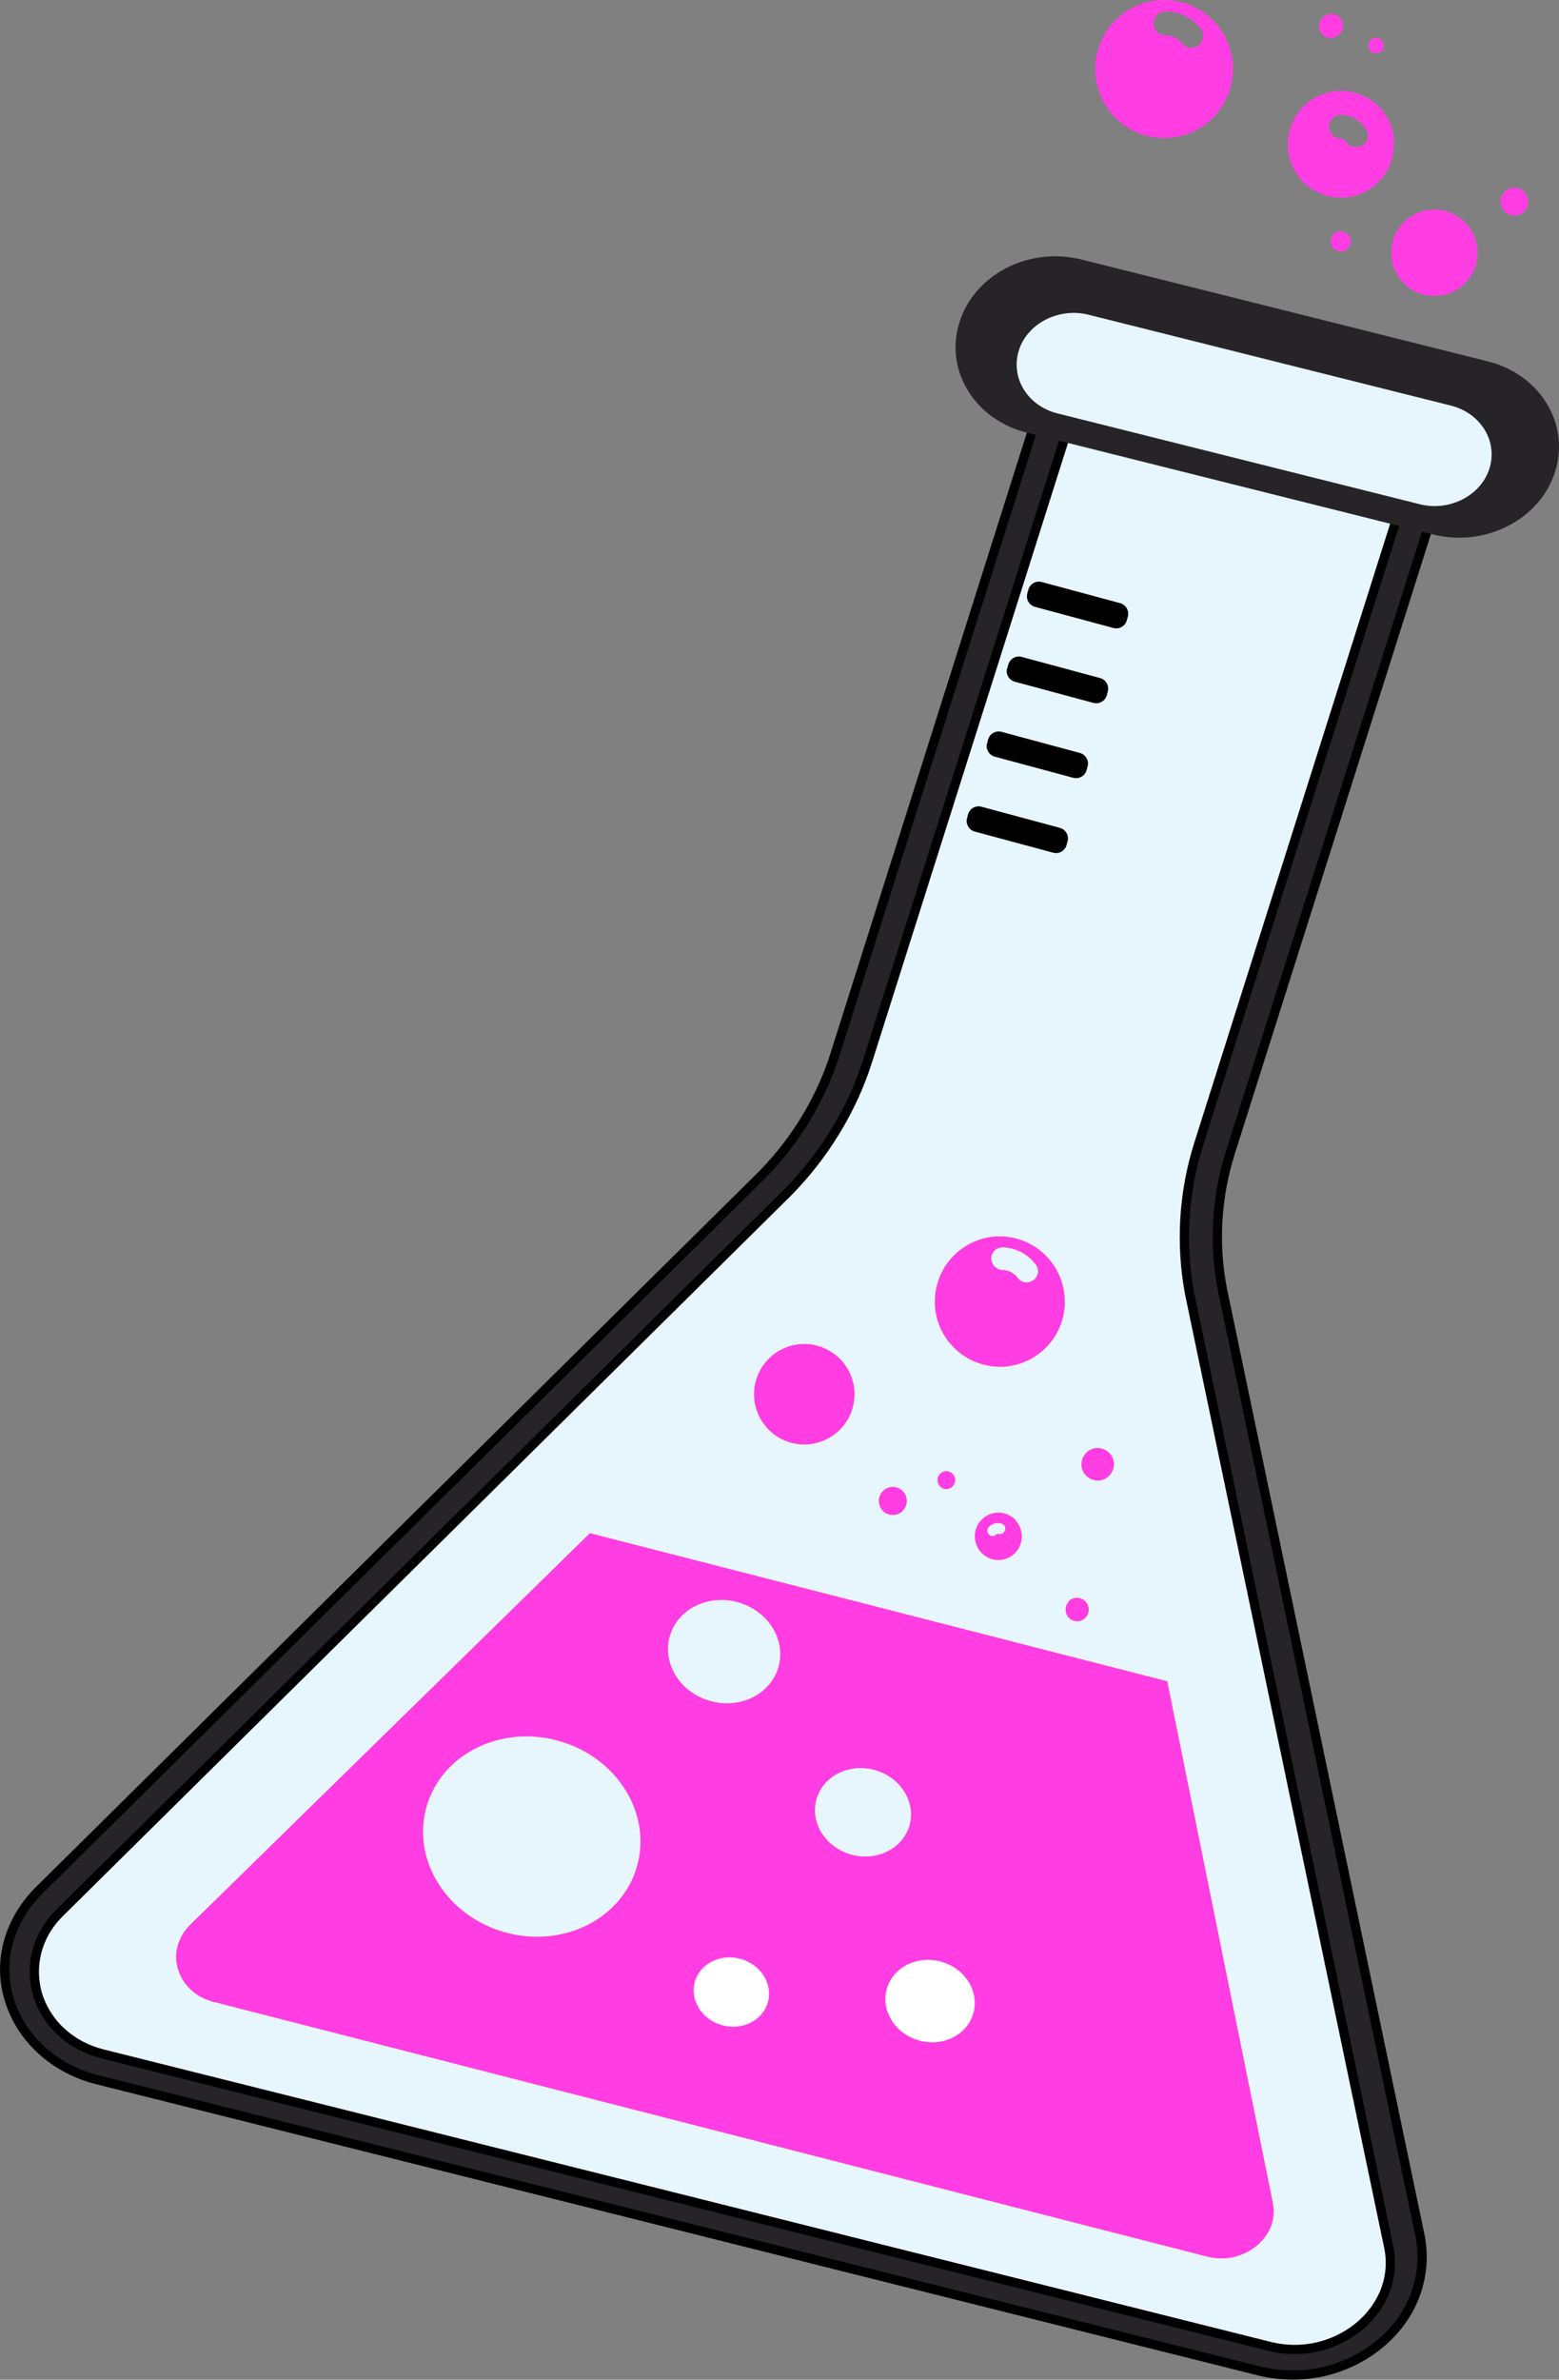 <?xml version="1.0" encoding="UTF-8"?>
<svg id="Layer_2" data-name="Layer 2" xmlns="http://www.w3.org/2000/svg" viewBox="0 0 84.25 128.55">
  <rect x="0" y="0" width="84.25" height="128.55" fill="#808080" stroke="none"/>
  <defs>
    <style>
      .cls-1 {
        fill: #e7f6fd;
      }

      .cls-2 {
        fill: #fff;
      }

      .cls-3 {
        fill: #ff3de3;
      }

      .cls-4, .cls-5 {
        fill: #272428;
      }

      .cls-5 {
        stroke: #000;
        stroke-miterlimit: 10;
        stroke-width: .5px;
      }
    </style>
  </defs>
  <g id="Layer_1-2" data-name="Layer 1">
    <g>
      <g>
        <g>
          <path class="cls-1" d="M75.68,121.81l-10.71-51.35c-.49-2.56-.33-5.22,.47-7.76l12.28-38.8-10.09-1.09-10.24-2.57-11.95,37.75c-.78,2.47-2.17,4.75-4.04,6.65L3.2,102.42c-2.9,2.96-1.42,7.59,2.71,8.63l30.8,9.17,31.38,7.86c4.27,1.1,8.34-2.29,7.58-6.27Z"/>
          <path class="cls-5" d="M68.02,128.07L5.27,112.35c-2.3-.58-4.07-2.17-4.74-4.24-.68-2.08-.08-4.29,1.52-5.93L41.2,63.45c1.81-1.85,3.17-4.1,3.92-6.48l12.52-39.55,21.35,5.35-12.5,39.49c-.75,2.37-.91,4.93-.43,7.39l10.69,51.18c.4,2.14-.39,4.31-2.19,5.79-1.8,1.49-4.24,2.03-6.54,1.45ZM58.95,19.2l-12.06,38.1c-.83,2.63-2.35,5.13-4.37,7.16L3.16,103.39c-1.17,1.19-1.59,2.84-1.11,4.41,.49,1.54,1.78,2.72,3.49,3.15l63.07,15.8c1.71,.43,3.5,.02,4.83-1.07,1.32-1.09,1.94-2.69,1.61-4.29l-10.75-51.45c-.52-2.71-.35-5.54,.49-8.17l12.06-38.1-17.91-4.49Z"/>
        </g>
        <path class="cls-3" d="M68.79,119.01l-5.71-28.19-31.2-8-21.63,21.18c-.65,.68-.9,1.55-.62,2.41,.28,.86,.97,1.49,1.91,1.73l53.69,13.76c.94,.24,1.9,.04,2.65-.56,.75-.6,1.08-1.44,.91-2.33Z"/>
        <g>
          <path class="cls-1" d="M78.37,21.18l-19.1-4.78c-2.01-.5-4.13,.58-4.71,2.42h0c-.58,1.84,.59,3.74,2.6,4.25l19.1,4.78c2.01,.5,4.13-.58,4.71-2.42h0c.59-1.86-.59-3.74-2.6-4.25Z"/>
          <path class="cls-4" d="M77.44,28.87l-21.95-5.5c-2.81-.7-4.46-3.36-3.64-5.96s3.76-4.1,6.6-3.39l21.95,5.5c2.81,.7,4.46,3.36,3.64,5.96-.82,2.6-3.79,4.1-6.6,3.39Zm-18.62-11.87c-1.59-.4-3.3,.46-3.76,1.93s.46,2.99,2.08,3.4l19.59,4.91c1.59,.4,3.3-.46,3.76-1.93s-.46-2.99-2.08-3.4l-19.59-4.91Z"/>
        </g>
      </g>
      <ellipse class="cls-1" cx="46.64" cy="97.91" rx="2.37" ry="2.61" transform="translate(-60.11 117.05) rotate(-74.7)"/>
      <ellipse class="cls-2" cx="50.27" cy="108.1" rx="2.21" ry="2.43" transform="translate(-67.27 128.06) rotate(-74.7)"/>
      <ellipse class="cls-1" cx="28.74" cy="99.22" rx="5.37" ry="5.91" transform="translate(-74.55 100.75) rotate(-74.7)"/>
      <ellipse class="cls-2" cx="39.52" cy="107.62" rx="1.86" ry="2.05" transform="translate(-74.71 117.33) rotate(-74.7)"/>
      <ellipse class="cls-1" cx="39.13" cy="89.22" rx="2.77" ry="3.05" transform="translate(-57.25 103.42) rotate(-74.7)"/>
      <path d="M58.14,29.89h.21c.33,0,.59,.27,.59,.59v4.39c0,.33-.27,.59-.59,.59h-.21c-.33,0-.59-.27-.59-.59v-4.39c0-.33,.27-.59,.59-.59Z" transform="translate(11.53 80.42) rotate(-74.92)"/>
      <path d="M57.05,33.94h.21c.33,0,.59,.27,.59,.59v4.39c0,.33-.27,.59-.59,.59h-.21c-.33,0-.59-.27-.59-.59v-4.4c0-.33,.27-.59,.59-.59Z" transform="translate(6.82 82.36) rotate(-74.92)"/>
      <path d="M55.97,37.99h.21c.33,0,.59,.27,.59,.59v4.39c0,.33-.27,.59-.59,.59h-.21c-.33,0-.59-.27-.59-.59v-4.39c0-.33,.27-.59,.59-.59Z" transform="translate(2.1 84.31) rotate(-74.92)"/>
      <path d="M54.88,42.04h.21c.33,0,.59,.27,.59,.59v4.39c0,.33-.27,.59-.59,.59h-.21c-.33,0-.59-.27-.59-.59v-4.39c0-.33,.27-.59,.59-.59Z" transform="translate(-2.61 86.25) rotate(-74.92)"/>
      <path class="cls-3" d="M79.85,13.65c0,.62-.24,1.22-.68,1.65-.44,.44-1.03,.69-1.65,.69-.62,0-1.21-.24-1.65-.68-.44-.44-.69-1.03-.69-1.65,0-.62,.24-1.22,.68-1.65,.44-.44,1.03-.69,1.65-.69,.62,0,1.21,.25,1.65,.68,.44,.44,.69,1.03,.69,1.65Zm-13.22-9.92c0,.99-.39,1.94-1.09,2.64-.7,.7-1.64,1.09-2.63,1.09-.99,0-1.94-.39-2.63-1.09-.7-.7-1.09-1.65-1.09-2.64,0-.99,.39-1.94,1.09-2.64,.7-.7,1.65-1.09,2.63-1.09,.99,0,1.93,.39,2.63,1.09,.7,.7,1.09,1.65,1.09,2.63h0Zm-1.75-2.19h0c-.46-.58-1.16-.92-1.9-.92-.35,0-.64,.29-.64,.64,0,.35,.29,.64,.64,.64,.35,0,.68,.15,.9,.43,.12,.16,.3,.25,.5,.25,.15,0,.29-.05,.4-.14,.13-.11,.22-.26,.24-.43s-.03-.34-.14-.47h0Zm10.45,6.26h0c0,.76-.3,1.5-.84,2.04-.54,.54-1.27,.84-2.03,.84-.76,0-1.5-.3-2.03-.85-.54-.54-.84-1.28-.84-2.04,0-.76,.31-1.5,.85-2.04s1.27-.84,2.04-.84c.76,0,1.49,.31,2.03,.84,.54,.54,.84,1.27,.84,2.03h0Zm-1.5-.8h0c-.28-.49-.8-.79-1.36-.79-.36,0-.64,.29-.64,.64s.29,.64,.64,.64c.11,0,.2,.06,.26,.15,.11,.2,.33,.31,.55,.31,.11,0,.22-.03,.32-.08,.31-.18,.41-.58,.23-.89h0Zm8.01,3.14h0c-.2,0-.39,.08-.53,.22-.14,.14-.22,.33-.22,.53s.08,.39,.22,.54c.14,.14,.33,.22,.53,.22s.39-.08,.53-.22,.22-.33,.22-.53-.08-.39-.22-.54-.33-.22-.53-.22h0Zm-7.47-7.26c.17,0,.32-.1,.38-.26,.06-.16,.03-.33-.09-.45-.12-.12-.3-.15-.45-.09-.15,.06-.26,.22-.26,.38,0,.23,.19,.42,.41,.42Zm-2.45-.83c.26,0,.5-.16,.61-.4,.1-.24,.05-.53-.14-.71-.19-.19-.47-.24-.71-.14-.24,.1-.4,.34-.4,.61,0,.17,.07,.34,.19,.46s.29,.19,.46,.19h0Zm.53,10.44c-.22,0-.42,.13-.5,.34s-.04,.44,.12,.59c.16,.16,.39,.2,.59,.12s.34-.28,.34-.5c0-.14-.06-.28-.16-.38-.1-.1-.24-.16-.38-.16h0Z"/>
      <path class="cls-3" d="M46.18,75.31c0,.72-.28,1.41-.79,1.92-.51,.51-1.2,.8-1.92,.8-.72,0-1.41-.28-1.92-.79-.51-.51-.8-1.2-.8-1.92,0-.72,.28-1.41,.79-1.92,.51-.51,1.2-.8,1.92-.8,.72,0,1.41,.29,1.92,.79,.51,.51,.8,1.2,.8,1.92Zm11.37-4.9c-.03,.93-.42,1.82-1.1,2.46-.68,.64-1.58,.99-2.51,.96-.93-.03-1.81-.42-2.46-1.1-.64-.68-.99-1.58-.96-2.52,.03-.93,.42-1.82,1.1-2.46,.68-.64,1.58-.99,2.51-.96,.93,.03,1.81,.42,2.45,1.1,.64,.68,.99,1.58,.96,2.51h0Zm-1.59-2.11h0c-.42-.56-1.07-.9-1.77-.92-.33,0-.61,.25-.62,.59,0,.33,.26,.61,.59,.63,.33,0,.64,.16,.84,.43,.11,.15,.28,.24,.47,.24,.14,0,.27-.04,.38-.12,.13-.1,.22-.24,.24-.4s-.02-.32-.12-.45h0Zm-1.12,13.78h0c.24,.24,.38,.57,.38,.91,0,.34-.13,.67-.37,.91-.24,.24-.57,.38-.9,.37-.34,0-.66-.14-.9-.38-.24-.24-.37-.57-.37-.91s.14-.67,.38-.9c.24-.24,.56-.37,.9-.37,.34,0,.66,.14,.9,.37h0Zm-.72,.22h0c-.24-.06-.5,0-.68,.18-.11,.11-.11,.29,0,.41s.29,.11,.4,0c.04-.03,.08-.04,.13-.03,.1,.03,.2,0,.27-.08,.03-.04,.06-.08,.08-.13,.04-.15-.05-.31-.21-.35h0Zm4.58-3.82h0c-.16,.16-.26,.39-.26,.62,0,.23,.09,.46,.26,.62s.39,.26,.62,.26c.23,0,.46-.09,.62-.26s.26-.39,.26-.62-.09-.46-.26-.62-.39-.26-.62-.26-.46,.09-.62,.26h0Zm-7.22,1.81c.14-.14,.18-.34,.1-.52-.07-.18-.25-.3-.44-.3-.19,0-.37,.12-.44,.3-.07,.18-.03,.39,.1,.53,.19,.19,.49,.19,.68,0Zm-2.7,1.33c.22-.22,.28-.54,.17-.83-.12-.28-.39-.47-.7-.47-.31,0-.58,.18-.7,.47-.12,.28-.05,.61,.16,.83,.14,.14,.34,.22,.54,.22s.39-.08,.54-.22h0Zm8.99,4.88c-.18,.18-.23,.45-.14,.69s.33,.39,.58,.39c.25,0,.48-.15,.58-.39s.04-.51-.14-.69c-.12-.12-.28-.19-.45-.19-.17,0-.33,.07-.45,.18h0Z"/>
    </g>
  </g>
</svg>